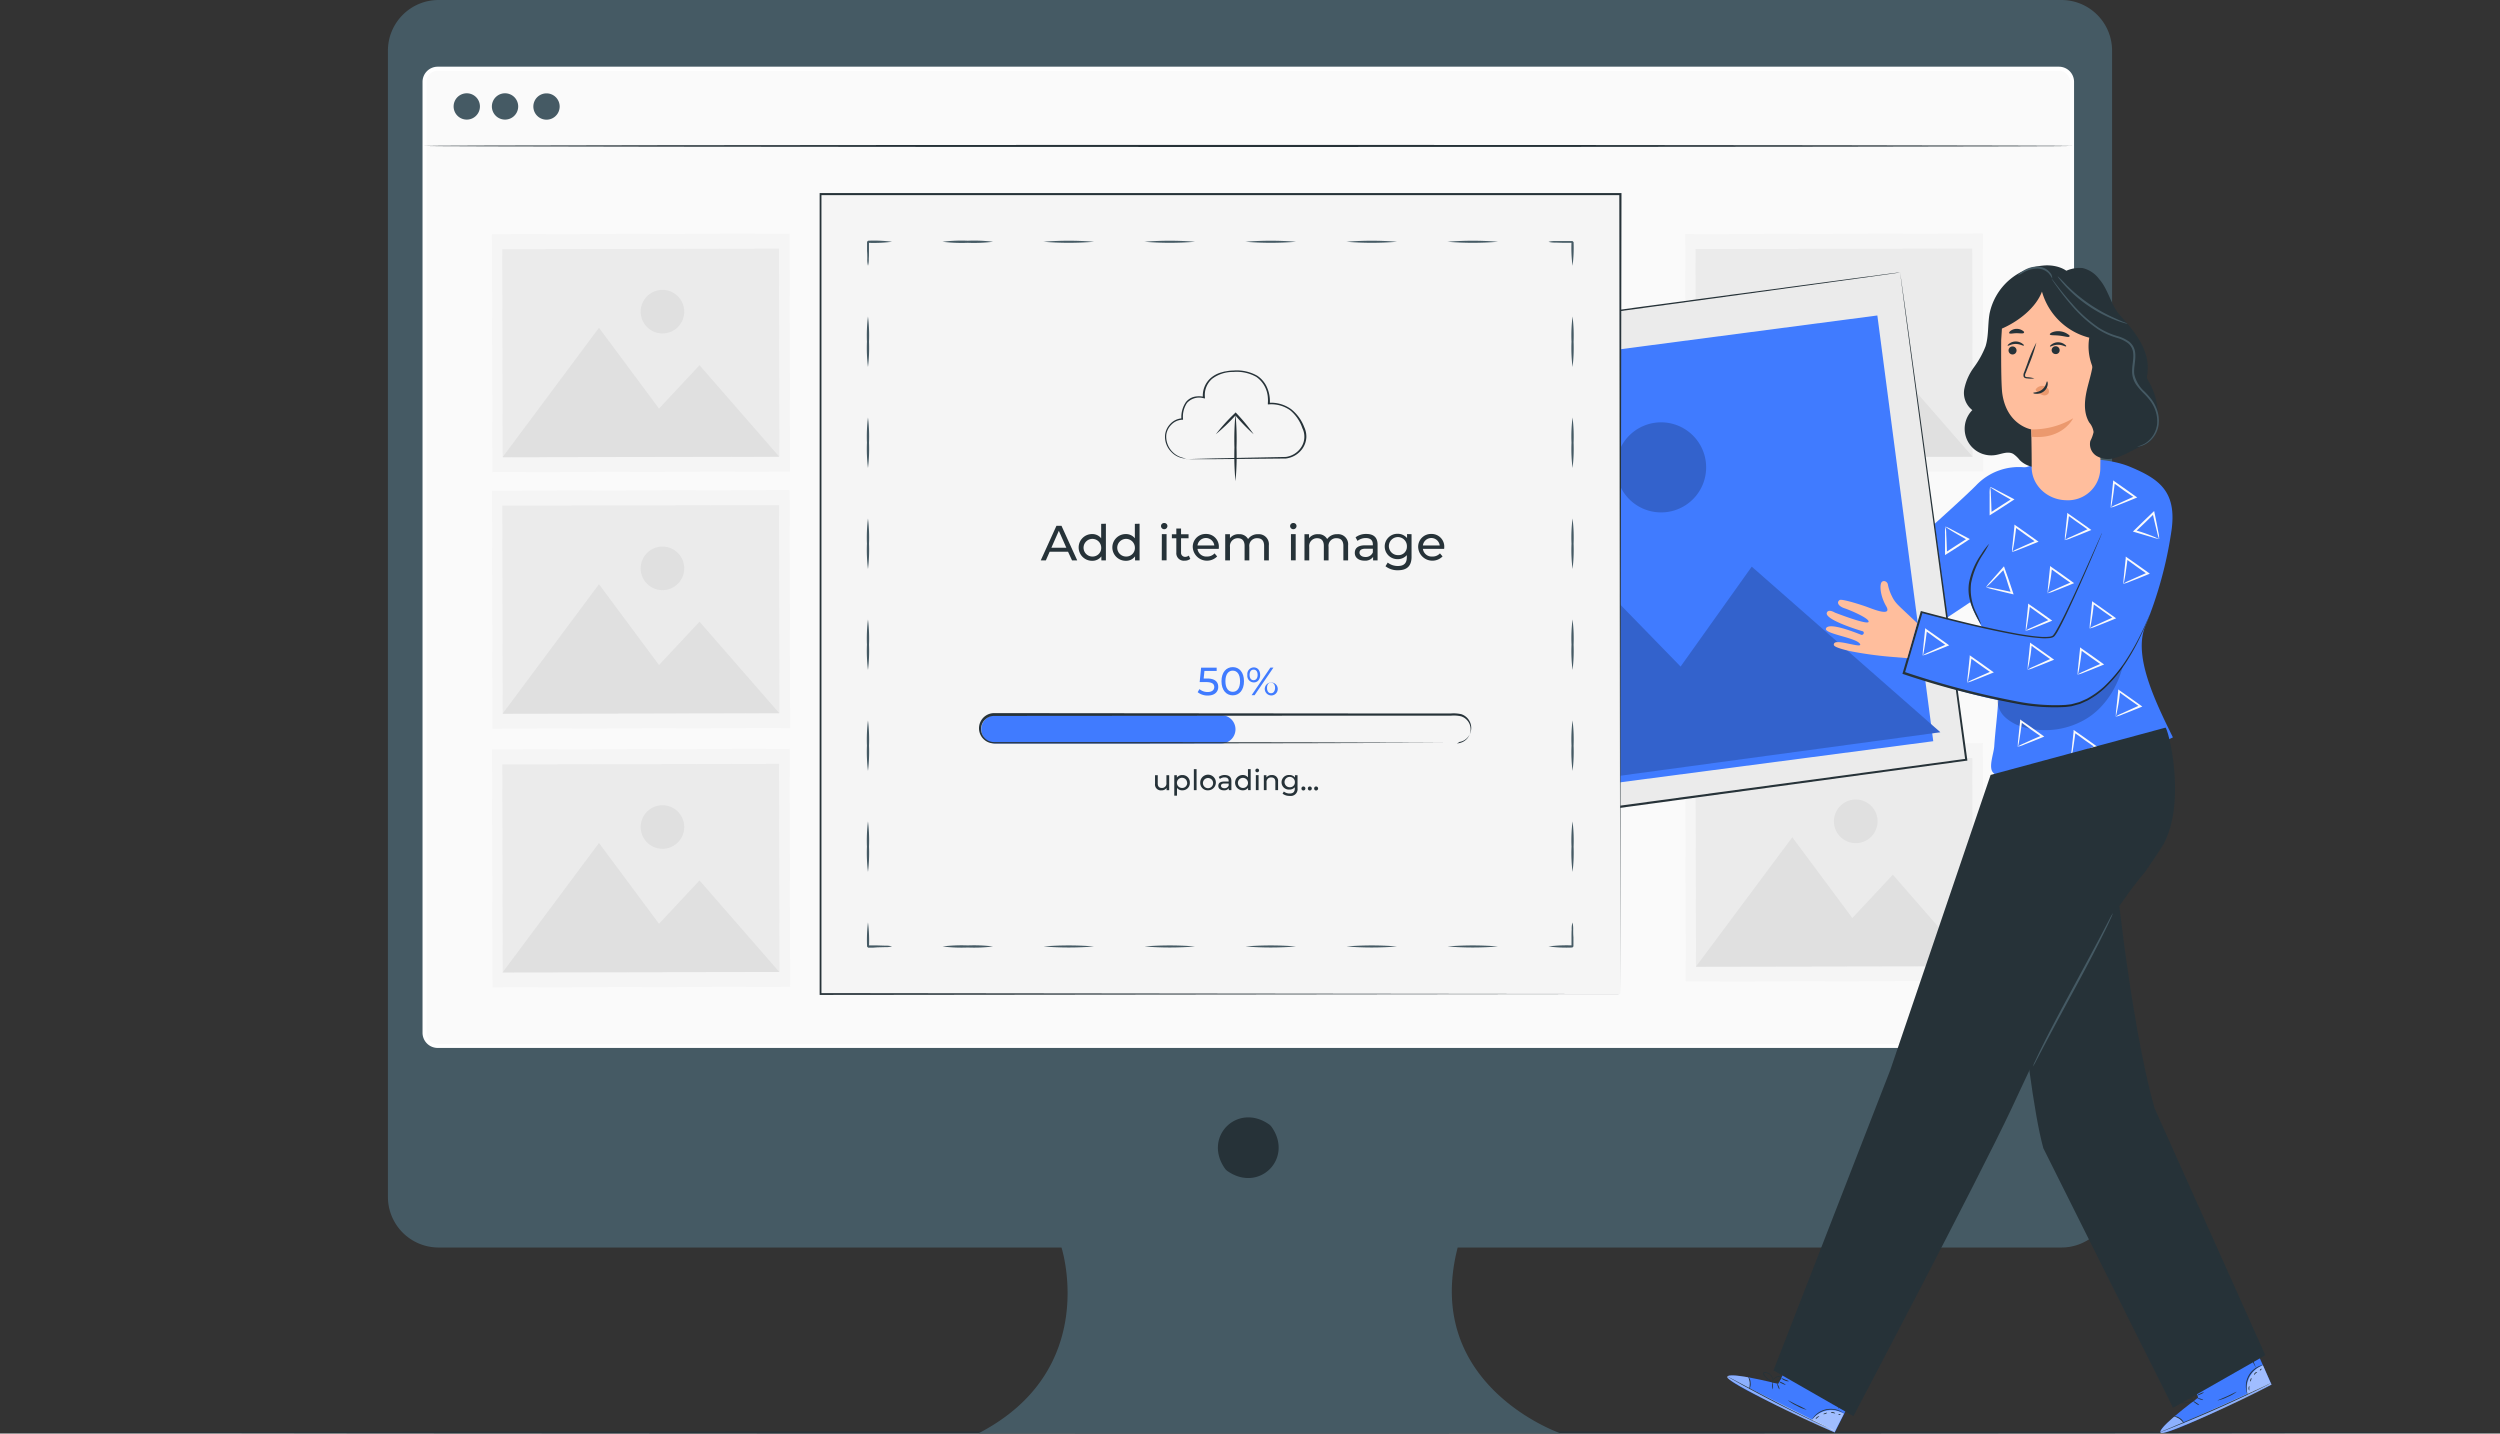 <svg xmlns="http://www.w3.org/2000/svg" width="623.32" height="357.42" viewBox="0 0 623.32 357.42">
  <rect x="0" y="0" width="623.32" height="357.42" fill="#333333" stroke="none"/>
  <g id="img7" transform="translate(-63.34 -84.72)">
    <g id="freepik--Floor--inject-2">
      <path id="Trazado_116361" data-name="Trazado 116361" d="M686.66,441.88c0,.14-139.55.26-311.65.26S63.34,442,63.34,441.88s139.52-.26,311.67-.26S686.66,441.73,686.66,441.88Z" fill="#263238"/>
    </g>
    <g id="freepik--Device--inject-2">
      <path id="Trazado_116362" data-name="Trazado 116362" d="M577.31,84.72H172.69a12.63,12.63,0,0,0-12.63,12.63V383.13a12.63,12.63,0,0,0,12.63,12.63H328s9.88,30.55-20.74,46.35h145.2s-34.57-11.85-25.68-46.35H577.31a12.63,12.63,0,0,0,12.63-12.63V97.35A12.63,12.63,0,0,0,577.31,84.72Z" fill="#455a64"/>
      <path id="Trazado_116363" data-name="Trazado 116363" d="M380.4,365.71c5.51,7.86-3.11,16.48-11,11a2.67,2.67,0,0,1-.67-.67c-5.49-7.87,3.11-16.47,11-11a2.889,2.889,0,0,1,.67.67Z" fill="#263238"/>
      <rect id="Rectángulo_36760" data-name="Rectángulo 36760" width="410.77" height="243.65" rx="3.27" transform="translate(169.19 101.85)" fill="#fafafa"/>
      <path id="Trazado_116364" data-name="Trazado 116364" d="M576.69,346H172.47a3.78,3.78,0,0,1-3.78-3.77V105.12a3.78,3.78,0,0,1,3.78-3.77H576.69a3.77,3.77,0,0,1,3.77,3.77V342.23A3.77,3.77,0,0,1,576.69,346ZM172.47,102.35a2.78,2.78,0,0,0-2.78,2.77V342.23a2.78,2.78,0,0,0,2.78,2.77H576.69a2.77,2.77,0,0,0,2.77-2.77V105.12a2.77,2.77,0,0,0-2.77-2.77Z" fill="#fff"/>
      <path id="Trazado_116365" data-name="Trazado 116365" d="M202.88,111.26A3.28,3.28,0,1,1,199.6,108a3.28,3.28,0,0,1,3.28,3.26Z" fill="#455a64"/>
      <path id="Trazado_116366" data-name="Trazado 116366" d="M183,111.26a3.28,3.28,0,1,1-3.28-3.28,3.28,3.28,0,0,1,3.28,3.28Z" fill="#455a64"/>
      <path id="Trazado_116367" data-name="Trazado 116367" d="M192.54,111.26a3.28,3.28,0,1,1-3.28-3.28,3.28,3.28,0,0,1,3.28,3.28Z" fill="#455a64"/>
      <path id="Trazado_116368" data-name="Trazado 116368" d="M580.26,121.11c0,.14-92.1.26-205.67.26s-205.69-.12-205.69-.26,92.07-.26,205.69-.26S580.26,121,580.26,121.11Z" fill="#263238"/>
      <rect id="Rectángulo_36761" data-name="Rectángulo 36761" width="74.21" height="59.33" transform="translate(483.515 143.092) rotate(-0.11)" fill="#f5f5f5"/>
      <rect id="Rectángulo_36762" data-name="Rectángulo 36762" width="69" height="51.86" transform="translate(486.082 146.827) rotate(-0.11)" fill="#ebebeb"/>
      <path id="Trazado_116369" data-name="Trazado 116369" d="M486.17,198.72l24.04-32.28,14.97,20.15,10.1-10.81,19.89,22.82Z" fill="#e0e0e0"/>
      <path id="Trazado_116370" data-name="Trazado 116370" d="M531.47,162.46a5.44,5.44,0,1,1-1.6-3.87A5.44,5.44,0,0,1,531.47,162.46Z" fill="#e0e0e0"/>
      <rect id="Rectángulo_36763" data-name="Rectángulo 36763" width="74.21" height="59.33" transform="translate(483.529 270.122) rotate(-0.11)" fill="#f5f5f5"/>
      <rect id="Rectángulo_36764" data-name="Rectángulo 36764" width="69" height="51.86" transform="translate(486.096 273.857) rotate(-0.11)" fill="#ebebeb"/>
      <path id="Trazado_116371" data-name="Trazado 116371" d="M486.17,325.75l24.04-32.28,14.97,20.14,10.1-10.8,19.89,22.81Z" fill="#e0e0e0"/>
      <path id="Trazado_116372" data-name="Trazado 116372" d="M531.47,289.48a5.44,5.44,0,1,1-5.44-5.42A5.44,5.44,0,0,1,531.47,289.48Z" fill="#e0e0e0"/>
      <rect id="Rectángulo_36765" data-name="Rectángulo 36765" width="74.21" height="59.33" transform="translate(185.995 143.113) rotate(-0.11)" fill="#f5f5f5"/>
      <rect id="Rectángulo_36766" data-name="Rectángulo 36766" width="69" height="51.86" transform="translate(188.562 146.848) rotate(-0.11)" fill="#ebebeb"/>
      <path id="Trazado_116373" data-name="Trazado 116373" d="M188.64,198.72l24.04-32.28,14.97,20.15,10.1-10.81,19.89,22.82Z" fill="#e0e0e0"/>
      <path id="Trazado_116374" data-name="Trazado 116374" d="M233.94,162.46a5.43,5.43,0,1,1-1.583-3.863,5.43,5.43,0,0,1,1.583,3.863Z" fill="#e0e0e0"/>
      <rect id="Rectángulo_36767" data-name="Rectángulo 36767" width="74.21" height="59.33" transform="translate(186.007 207.063) rotate(-0.11)" fill="#f5f5f5"/>
      <rect id="Rectángulo_36768" data-name="Rectángulo 36768" width="69" height="51.86" transform="translate(188.575 210.788) rotate(-0.11)" fill="#ebebeb"/>
      <path id="Trazado_116375" data-name="Trazado 116375" d="M188.64,262.67l24.04-32.29,14.97,20.15,10.1-10.8,19.89,22.81Z" fill="#e0e0e0"/>
      <path id="Trazado_116376" data-name="Trazado 116376" d="M233.94,226.4a5.43,5.43,0,1,1-5.44-5.4,5.43,5.43,0,0,1,5.44,5.4Z" fill="#e0e0e0"/>
      <rect id="Rectángulo_36769" data-name="Rectángulo 36769" width="74.21" height="59.33" transform="translate(186.011 271.573) rotate(-0.11)" fill="#f5f5f5"/>
      <rect id="Rectángulo_36770" data-name="Rectángulo 36770" width="69" height="51.86" transform="translate(188.579 275.308) rotate(-0.11)" fill="#ebebeb"/>
      <path id="Trazado_116377" data-name="Trazado 116377" d="M188.64,327.18l24.04-32.28,14.97,20.14,10.1-10.8,19.89,22.82Z" fill="#e0e0e0"/>
      <path id="Trazado_116378" data-name="Trazado 116378" d="M233.94,290.91a5.43,5.43,0,1,1-5.44-5.42,5.43,5.43,0,0,1,5.44,5.42Z" fill="#e0e0e0"/>
    </g>
    <g id="freepik--Character--inject-2">
      <path id="Trazado_116379" data-name="Trazado 116379" d="M568.85,201.33A14.66,14.66,0,0,0,556,205.78c-5.23,5.25-27,24.42-27,24.42l-31.58-6.32L493,238s37.3,11.6,40,10.6,23-14.69,23-14.69Z" fill="#407bff"/>
      <rect id="Rectángulo_36771" data-name="Rectángulo 36771" width="153.43" height="122.66" transform="matrix(0.991, -0.135, 0.135, 0.991, 385.05, 173.344)" fill="#ebebeb"/>
      <path id="Trazado_116380" data-name="Trazado 116380" d="M537.09,152.66l-.73.11-2.12.31L526,154.23l-31.1,4.29-109.8,15,.23-.3c4.92,36.18,10.57,77.65,16.54,121.53h0l-.33-.25,152-20.6-.21.28L541.5,186c-1.41-10.62-2.52-18.95-3.28-24.63-.37-2.84-.66-5-.85-6.5s-.28-2.24-.28-2.24.12.73.32,2.18.51,3.63.91,6.44c.78,5.67,1.93,14,3.4,24.56,2.91,21.25,7.09,51.65,12.12,88.33v.25h-.25l-152,20.7h-.3v-.3h0c-5.95-43.89-11.57-85.36-16.48-121.54v-.26h.26l110-14.8,31.06-4.15,8.2-1.08,2.1-.27Z" fill="#263238"/>
      <rect id="Rectángulo_36772" data-name="Rectángulo 36772" width="142.436" height="107.059" transform="translate(390.192 181.921) rotate(-7.481)" fill="#407bff"/>
      <path id="Trazado_116381" data-name="Trazado 116381" d="M405.77,286.49l40.4-72.74,36.19,37.16L500.1,226l47.02,41.29Z" fill="#407bff"/>
      <path id="Trazado_116382" data-name="Trazado 116382" d="M488.63,199.74A11.23,11.23,0,1,1,476,190.12a11.23,11.23,0,0,1,12.63,9.62Z" fill="#407bff"/>
      <g id="Grupo_142006" data-name="Grupo 142006" opacity="0.2">
        <path id="Trazado_116383" data-name="Trazado 116383" d="M405.77,286.49l40.4-72.74,36.19,37.16L500.1,226l47.02,41.29Z"/>
      </g>
      <g id="Grupo_142007" data-name="Grupo 142007" opacity="0.2">
        <path id="Trazado_116384" data-name="Trazado 116384" d="M488.63,199.74A11.23,11.23,0,1,1,476,190.12a11.23,11.23,0,0,1,12.63,9.62Z"/>
      </g>
      <path id="Trazado_116385" data-name="Trazado 116385" d="M604.74,217.09c1.44-9.89-3.15-13-10.36-16-9-3.73-26.16-1.87-32,3.35L555.78,224c-2.77,3.23-2.33,8.16-.73,12.11s4.18,7.49,5.37,11.57c2.31,7.91.69,14.9.14,23.11-.12,1.9-1.58,5.4-.18,6.68s3.23,1.22,5,1.15a99.75,99.75,0,0,0,39.73-10.05c-4.71-9.5-9.9-20.5-6.87-27.78a100.461,100.461,0,0,0,6.5-23.7Z" fill="#407bff"/>
      <path id="Trazado_116386" data-name="Trazado 116386" d="M542.46,237.32,538,252.5s23.29,8.47,35.9,8.32c11.82-.15,15.2-1.49,19.36-11s8.88-20.51,9.87-26.82a34.2,34.2,0,0,0,1.5-6.44c1.73-12.95-14-16.36-16.33-3.5l-1.88,6.89s-4.29,9.7-4.49,10.24c-1.9,5-5.19,13.09-7.57,14S542.46,237.32,542.46,237.32Z" fill="#407bff"/>
      <path id="Trazado_116387" data-name="Trazado 116387" d="M599.33,238a1.87,1.87,0,0,1-.12.36l-.41,1c-.36.91-.92,2.24-1.73,3.92a53.143,53.143,0,0,1-3.27,6,36,36,0,0,1-5.69,7,23.076,23.076,0,0,1-2,1.65,26.135,26.135,0,0,1-2.29,1.44l-1.27.58-.65.28-.69.19-1.4.39-1.47.18a49.831,49.831,0,0,1-12.53-.89,208.8,208.8,0,0,1-27.91-7.3l-.23-.08.07-.24.56-1.92,3.89-13.26.07-.24.24.06c8.52,2.28,16.58,4.27,23.91,5.61,1.84.32,3.63.6,5.37.74a12.778,12.778,0,0,0,2.55,0,2.5,2.5,0,0,0,.57-.14.83.83,0,0,0,.41-.32,7.619,7.619,0,0,0,.66-1c1.64-2.83,2.9-5.62,4.09-8.12,2.34-5,4.13-9.09,5.38-11.88.61-1.37,1.09-2.45,1.43-3.2.15-.35.28-.62.37-.83s.14-.28.15-.27,0,.1-.1.29-.2.49-.34.84L585.62,222c-1.19,2.82-2.94,6.9-5.24,11.95-1.17,2.52-2.4,5.3-4,8.18a8.925,8.925,0,0,1-.7,1.07,1.35,1.35,0,0,1-.57.44,2.65,2.65,0,0,1-.66.16,12.261,12.261,0,0,1-2.64,0c-1.77-.13-3.57-.41-5.41-.72-7.37-1.31-15.43-3.28-24-5.55l.31-.18-3.88,13.27-.56,1.92-.17-.32a211.4,211.4,0,0,0,27.82,7.32,49.622,49.622,0,0,0,12.41.93l1.43-.16,1.36-.37.67-.18.64-.28,1.24-.55a23.607,23.607,0,0,0,2.24-1.4,22.5,22.5,0,0,0,2-1.6,35.608,35.608,0,0,0,5.68-6.88,56.618,56.618,0,0,0,3.34-5.88c.84-1.66,1.42-3,1.82-3.88l.45-1A1.347,1.347,0,0,1,599.33,238Z" fill="#263238"/>
      <path id="Trazado_116388" data-name="Trazado 116388" d="M559.28,220.31a24.512,24.512,0,0,1-1.62,2.76,20,20,0,0,0-2.86,7,13.121,13.121,0,0,0,1.23,7.37,27.739,27.739,0,0,1,1.26,2.94,3.051,3.051,0,0,1-.48-.72,22.594,22.594,0,0,1-1.11-2.07,16.789,16.789,0,0,1-1.22-3.28,10.65,10.65,0,0,1-.2-4.32,18.54,18.54,0,0,1,3.07-7.12,17,17,0,0,1,1.93-2.56Z" fill="#263238"/>
      <g id="Grupo_142008" data-name="Grupo 142008" opacity="0.2">
        <path id="Trazado_116389" data-name="Trazado 116389" d="M561.34,259a6,6,0,0,0,2,4.61,11,11,0,0,0,4.54,2.41,19.85,19.85,0,0,0,15.7-2.13c4.64-2.83,7.8-8,9.08-13.25,0,0-2.93,3.69-4.86,5.61a14.741,14.741,0,0,1-9,4.29c-5.87.83-11.81-.36-17.61-1.55"/>
      </g>
      <path id="Trazado_116390" data-name="Trazado 116390" d="M559.53,206.11a12.7,12.7,0,0,1,1.62.78l4.09,2.14.37.2-.36.23c-.88.57-1.83,1.2-2.83,1.84s-1.8,1.16-2.63,1.68l-.38.25v-5.24a8.06,8.06,0,0,1,.12-1.88,9.324,9.324,0,0,1,.19,1.88c.06,1.18.12,2.84.18,4.79l-.39-.2,2.63-1.71c1-.65,2-1.26,2.86-1.83v.42C561.73,207.64,559.44,206.24,559.53,206.11Z" fill="#fafafa"/>
      <path id="Trazado_116391" data-name="Trazado 116391" d="M548.41,216a14.739,14.739,0,0,1,1.62.78l4.09,2.15.36.19-.35.23-2.83,1.85-2.63,1.68-.38.24v-5.23a8.2,8.2,0,0,1,.12-1.89,9.1,9.1,0,0,1,.18,1.88c.07,1.18.13,2.85.19,4.79l-.39-.2,2.63-1.71,2.86-1.83v.43C550.61,217.54,548.32,216.15,548.41,216Z" fill="#fafafa"/>
      <path id="Trazado_116392" data-name="Trazado 116392" d="M578.16,219.39a11.372,11.372,0,0,1,.12-1.8c.13-1.29.29-2.84.47-4.59v-.41l.35.25,2.76,1.94,2.54,1.81.37.27-.41.17c-1.8.74-3.35,1.36-4.45,1.78a7.639,7.639,0,0,1-1.79.58,8.462,8.462,0,0,1,1.67-.87c1.07-.5,2.59-1.18,4.38-2v.44l-2.57-1.81c-1-.69-1.89-1.36-2.76-2l.39-.17C578.76,216.78,578.31,219.42,578.16,219.39Z" fill="#fafafa"/>
      <path id="Trazado_116393" data-name="Trazado 116393" d="M558.52,231.08a12.161,12.161,0,0,1,1.14-1.39l3.05-3.47.28-.3.14.4c.35,1,.73,2.06,1.12,3.18l1,3,.14.43-.43-.11c-1.89-.44-3.51-.84-4.65-1.14a8,8,0,0,1-1.8-.56,9.358,9.358,0,0,1,1.86.26c1.17.22,2.8.55,4.7,1l-.28.33c-.33-.93-.68-1.92-1-3s-.76-2.2-1.1-3.21l.41.09C560.52,229.3,558.63,231.19,558.52,231.08Z" fill="#fafafa"/>
      <path id="Trazado_116394" data-name="Trazado 116394" d="M573.87,232.65a15.354,15.354,0,0,1,.12-1.8c.13-1.3.29-2.85.47-4.59v-.41l.35.24,2.77,1.94,2.53,1.82.37.26-.41.17c-1.79.74-3.34,1.36-4.45,1.78a8.581,8.581,0,0,1-1.79.59,8.188,8.188,0,0,1,1.67-.87c1.07-.5,2.6-1.18,4.38-1.95v.43l-2.57-1.81-2.75-2,.39-.17A40.364,40.364,0,0,1,573.87,232.65Z" fill="#fafafa"/>
      <path id="Trazado_116395" data-name="Trazado 116395" d="M568.41,242a15.354,15.354,0,0,1,.12-1.8c.14-1.29.3-2.84.47-4.59v-.41l.34.25,2.77,1.93,2.54,1.82.37.27-.41.17c-1.8.74-3.35,1.35-4.46,1.77a7.722,7.722,0,0,1-1.79.59,8.858,8.858,0,0,1,1.67-.87c1.08-.5,2.6-1.18,4.38-1.95v.43l-2.56-1.8-2.76-2,.39-.17C569,239.4,568.57,242,568.41,242Z" fill="#fafafa"/>
      <path id="Trazado_116396" data-name="Trazado 116396" d="M579.75,273.5a11.867,11.867,0,0,1,.11-1.8c.14-1.3.3-2.84.48-4.59v-.41l.35.24,2.76,1.94L586,270.7l.37.26-.41.17c-1.8.74-3.35,1.36-4.45,1.78a8.8,8.8,0,0,1-1.79.59,8.079,8.079,0,0,1,1.67-.87c1.07-.5,2.59-1.18,4.38-1.95v.43l-2.57-1.8-2.76-2,.39-.16C580.34,270.89,579.9,273.53,579.75,273.5Z" fill="#fafafa"/>
      <path id="Trazado_116397" data-name="Trazado 116397" d="M589.6,211.29a13,13,0,0,1,.12-1.8c.13-1.3.29-2.85.47-4.59v-.41l.35.24,2.76,1.94,2.54,1.82.37.26-.41.17c-1.79.74-3.34,1.36-4.45,1.78a8.8,8.8,0,0,1-1.79.59,7.621,7.621,0,0,1,1.67-.87c1.07-.5,2.6-1.18,4.38-2v.44L593,207.09l-2.75-2,.39-.17C590.2,208.67,589.76,211.31,589.6,211.29Z" fill="#fafafa"/>
      <path id="Trazado_116398" data-name="Trazado 116398" d="M565,222.32a11.285,11.285,0,0,1,.12-1.8c.13-1.3.29-2.85.47-4.6v-.41l.35.25,2.76,1.94,2.54,1.82.37.26-.41.17c-1.8.74-3.35,1.36-4.45,1.78a8.8,8.8,0,0,1-1.79.59,7.872,7.872,0,0,1,1.67-.88c1.07-.5,2.59-1.17,4.38-1.95v.44l-2.57-1.81-2.76-2,.39-.17C565.63,219.7,565.18,222.34,565,222.32Z" fill="#fafafa"/>
      <path id="Trazado_116399" data-name="Trazado 116399" d="M566.42,270.9a15.583,15.583,0,0,1,.12-1.8c.13-1.29.29-2.84.47-4.59v-.41l.35.25,2.77,1.94,2.53,1.81.37.27-.41.17c-1.79.74-3.34,1.35-4.45,1.77a7.288,7.288,0,0,1-1.79.59,8.859,8.859,0,0,1,1.67-.87c1.07-.5,2.6-1.18,4.38-1.95v.43l-2.57-1.8-2.75-2,.39-.17C567,268.29,566.58,270.93,566.42,270.9Z" fill="#fafafa"/>
      <path id="Trazado_116400" data-name="Trazado 116400" d="M592.75,230.29a15.354,15.354,0,0,1,.12-1.8c.13-1.3.29-2.85.47-4.59v-.42l.34.25,2.77,1.94,2.54,1.82.36.26-.4.17c-1.8.74-3.35,1.36-4.46,1.78a8.578,8.578,0,0,1-1.79.59,7.873,7.873,0,0,1,1.67-.88c1.08-.49,2.6-1.17,4.38-1.95v.44l-2.56-1.81-2.76-2,.39-.17C593.35,227.67,592.91,230.31,592.75,230.29Z" fill="#fafafa"/>
      <path id="Trazado_116401" data-name="Trazado 116401" d="M581.35,252.93a11.278,11.278,0,0,1,.12-1.8c.13-1.3.29-2.85.47-4.59v-.41l.35.24,2.76,1.94,2.54,1.82.37.26-.41.17c-1.8.74-3.35,1.36-4.45,1.78a8.8,8.8,0,0,1-1.79.59,8.859,8.859,0,0,1,1.67-.87c1.07-.5,2.59-1.18,4.38-1.95v.43l-2.57-1.8-2.76-2,.39-.17C582,250.32,581.5,253,581.35,252.93Z" fill="#fafafa"/>
      <path id="Trazado_116402" data-name="Trazado 116402" d="M590.87,263.42a12,12,0,0,1,.11-1.81c.14-1.29.3-2.84.48-4.59v-.41l.35.25,2.76,1.94c.89.63,1.74,1.25,2.54,1.81l.37.27-.41.17c-1.8.74-3.35,1.36-4.45,1.78a8.8,8.8,0,0,1-1.79.59,7.24,7.24,0,0,1,1.67-.88c1.07-.5,2.59-1.18,4.38-2v.44l-2.57-1.81-2.76-2,.39-.17A40.3,40.3,0,0,1,590.87,263.42Z" fill="#fafafa"/>
      <path id="Trazado_116403" data-name="Trazado 116403" d="M584.35,241.42a13,13,0,0,1,.12-1.8c.13-1.3.29-2.85.47-4.59v-.41l.35.24,2.76,1.94,2.54,1.82.37.26-.41.17c-1.79.74-3.34,1.36-4.45,1.78a8.8,8.8,0,0,1-1.79.59,7.623,7.623,0,0,1,1.67-.87c1.07-.5,2.6-1.18,4.38-2v.43l-2.57-1.81-2.75-2,.39-.17C585,238.81,584.51,241.44,584.35,241.42Z" fill="#fafafa"/>
      <path id="Trazado_116404" data-name="Trazado 116404" d="M553.85,254.9a11.278,11.278,0,0,1,.12-1.8c.13-1.3.29-2.84.47-4.59v-.41l.35.24,2.76,1.94,2.54,1.82.37.26-.41.17c-1.8.74-3.35,1.36-4.45,1.78a8.8,8.8,0,0,1-1.79.59,8.858,8.858,0,0,1,1.67-.87c1.07-.5,2.59-1.18,4.38-1.95v.43l-2.57-1.8-2.76-2,.39-.16C554.45,252.29,554,254.93,553.85,254.9Z" fill="#fafafa"/>
      <path id="Trazado_116405" data-name="Trazado 116405" d="M568.88,251.73a15.368,15.368,0,0,1,.12-1.8c.14-1.29.3-2.84.47-4.59v-.41l.35.25,2.76,1.94,2.54,1.81.37.27-.41.17c-1.8.74-3.35,1.35-4.46,1.77a7.72,7.72,0,0,1-1.79.59,8.86,8.86,0,0,1,1.67-.87c1.08-.5,2.6-1.18,4.39-2l-.05.43-2.56-1.8-2.76-2,.39-.17A37.552,37.552,0,0,1,568.88,251.73Z" fill="#fafafa"/>
      <path id="Trazado_116406" data-name="Trazado 116406" d="M542.72,248.15a15.38,15.38,0,0,1,.12-1.8c.13-1.29.29-2.84.47-4.59v-.41l.35.25,2.76,1.93,2.54,1.82.37.27-.41.17c-1.79.74-3.34,1.35-4.45,1.77a7.889,7.889,0,0,1-1.79.59,8.86,8.86,0,0,1,1.67-.87c1.07-.5,2.6-1.18,4.38-1.95v.43l-2.57-1.8-2.75-2,.39-.17C543.32,245.54,542.88,248.18,542.72,248.15Z" fill="#fafafa"/>
      <path id="Trazado_116407" data-name="Trazado 116407" d="M601.69,219.13a10.711,10.711,0,0,1-1.74-.45l-4.43-1.31-.39-.12.3-.29,2.42-2.36,2.25-2.16.33-.31.09.43c.4,1.91.72,3.54.93,4.71a8.284,8.284,0,0,1,.24,1.86,8.61,8.61,0,0,1-.54-1.8c-.3-1.14-.68-2.77-1.11-4.66l.42.12c-.71.68-1.46,1.42-2.25,2.19l-2.45,2.34-.09-.41A37.124,37.124,0,0,1,601.69,219.13Z" fill="#fafafa"/>
      <path id="Trazado_116408" data-name="Trazado 116408" d="M506.69,429.76l4.39-8.49,16,8.12-6.29,12.49-1-.44c-4.53-2-22.88-10.47-25.37-12.86C491.58,425.91,506.69,429.76,506.69,429.76Z" fill="#407bff"/>
      <g id="Grupo_142009" data-name="Grupo 142009" opacity="0.5">
        <path id="Trazado_116409" data-name="Trazado 116409" d="M515,438.81a6.19,6.19,0,0,1,3.76-2.37,6.09,6.09,0,0,1,4.32.74l-2.26,4.46Z" fill="#fff"/>
      </g>
      <g id="Grupo_142010" data-name="Grupo 142010" opacity="0.4">
        <path id="Trazado_116410" data-name="Trazado 116410" d="M499.19,428.12s-5.45-1.05-5.25,0,18.41,10.35,26.81,13.73l.15-.37-21.34-10.62S500.1,428.63,499.19,428.12Z" fill="#fff"/>
      </g>
      <path id="Trazado_116411" data-name="Trazado 116411" d="M521.16,441.63l-.29-.11-.81-.36-3-1.35c-2.49-1.15-5.92-2.8-9.66-4.69s-7.09-3.7-9.5-5l-2.84-1.59-.76-.45c-.18-.1-.27-.16-.26-.17l.28.13.78.42L498,430c2.43,1.29,5.79,3.06,9.53,5s7.15,3.56,9.63,4.76l2.93,1.41.8.39a1.41,1.41,0,0,1,.27.07Z" fill="#263238"/>
      <path id="Trazado_116412" data-name="Trazado 116412" d="M499.44,431.14a8.087,8.087,0,0,0,.16-1.66,7.481,7.481,0,0,0-.43-1.61,2.32,2.32,0,0,1,.64,1.59A2.43,2.43,0,0,1,499.44,431.14Z" fill="#263238"/>
      <path id="Trazado_116413" data-name="Trazado 116413" d="M505.36,431.14a4.126,4.126,0,0,1-.19-1.75,1.8,1.8,0,0,1,.19.86,1.851,1.851,0,0,1,0,.89Z" fill="#263238"/>
      <path id="Trazado_116414" data-name="Trazado 116414" d="M507,431.12c-.06,0-.22-.28-.37-.67s-.23-.71-.17-.73.22.27.37.66a1.44,1.44,0,0,1,.17.74Z" fill="#263238"/>
      <path id="Trazado_116415" data-name="Trazado 116415" d="M508.58,430c0,.06-.42-.08-.89-.31a2.3,2.3,0,0,1-.79-.51c0-.06.43.08.89.31A3.339,3.339,0,0,1,508.58,430Z" fill="#263238"/>
      <path id="Trazado_116416" data-name="Trazado 116416" d="M509.4,429.1a1.75,1.75,0,0,1-1.07-.2,1.8,1.8,0,0,1-.89-.61,5.655,5.655,0,0,1,1,.41,6.735,6.735,0,0,1,.96.4Z" fill="#263238"/>
      <path id="Trazado_116417" data-name="Trazado 116417" d="M505.53,429.48a3.42,3.42,0,0,1-1-.53,7.669,7.669,0,0,1-1-.8,3.537,3.537,0,0,1-.49-.57.61.61,0,0,1-.09-.45.42.42,0,0,1,.36-.33,2.12,2.12,0,0,1,2.05,1.73,1.931,1.931,0,0,1,0,.85.67.67,0,0,1-.11.3,3.12,3.12,0,0,0,0-1.12,2.05,2.05,0,0,0-.59-1,1.81,1.81,0,0,0-1.26-.54c-.23,0-.26.26-.14.46a3.371,3.371,0,0,0,.46.54,7.821,7.821,0,0,0,.91.81C505.15,429.24,505.54,429.44,505.53,429.48Z" fill="#263238"/>
      <path id="Trazado_116418" data-name="Trazado 116418" d="M505.23,429.39a1.11,1.11,0,0,1,.25-.77,2,2,0,0,1,.66-.61,1.17,1.17,0,0,1,1.12-.09.46.46,0,0,1,.07.64,1.38,1.38,0,0,1-.4.37,3.28,3.28,0,0,1-.8.37,1.8,1.8,0,0,1-.8.12,6.808,6.808,0,0,0,.74-.26,4,4,0,0,0,.75-.4c.25-.15.54-.49.31-.66a1,1,0,0,0-.9.09,2,2,0,0,0-.63.52,4.818,4.818,0,0,0-.37.68Z" fill="#263238"/>
      <path id="Trazado_116419" data-name="Trazado 116419" d="M523.05,437.09a6.9,6.9,0,0,0-1.2-.55,5.69,5.69,0,0,0-3.11-.25,5.85,5.85,0,0,0-2.76,1.45,9.42,9.42,0,0,0-.88,1,1,1,0,0,1,.16-.32,4.845,4.845,0,0,1,.61-.78,5.48,5.48,0,0,1,6-1.24,5.812,5.812,0,0,1,.87.47C523,437,523.06,437.08,523.05,437.09Z" fill="#263238"/>
      <path id="Trazado_116420" data-name="Trazado 116420" d="M524.77,429.61a29.852,29.852,0,0,1-1.52,3.35,29.359,29.359,0,0,1-1.73,3.25,33.359,33.359,0,0,1,1.53-3.35,32.739,32.739,0,0,1,1.72-3.25Z" fill="#263238"/>
      <path id="Trazado_116421" data-name="Trazado 116421" d="M513.81,436.23a9.63,9.63,0,0,1-2.45-1,11,11,0,0,1-2.24-1.37c0-.06,1.05.54,2.34,1.17A22.036,22.036,0,0,1,513.81,436.23Z" fill="#263238"/>
      <path id="Trazado_116422" data-name="Trazado 116422" d="M516.94,437.82c0,.06-.2.17-.43.36s-.39.37-.44.34,0-.3.31-.51S516.93,437.76,516.94,437.82Z" fill="#263238"/>
      <path id="Trazado_116423" data-name="Trazado 116423" d="M518.86,437c0,.06-.16.17-.41.25s-.47.11-.49.05.17-.17.42-.25S518.85,436.89,518.86,437Z" fill="#263238"/>
      <path id="Trazado_116424" data-name="Trazado 116424" d="M520.89,437.14a3.707,3.707,0,0,0-.52-.1c-.27-.03-.51,0-.54-.06s.23-.21.57-.16S520.93,437.09,520.89,437.14Z" fill="#263238"/>
      <path id="Trazado_116425" data-name="Trazado 116425" d="M522.25,437.43c0,.06-.14.09-.29.08s-.29-.08-.28-.14.14-.09.3-.08S522.26,437.37,522.25,437.43Z" fill="#263238"/>
      <path id="Trazado_116426" data-name="Trazado 116426" d="M611.43,433.16l-3.8-8.77L624,417.17l5.7,12.76-1,.52c-4.41,2.24-22.57,11.1-26,11.52C598.9,442.44,611.43,433.16,611.43,433.16Z" fill="#407bff"/>
      <g id="Grupo_142011" data-name="Grupo 142011" opacity="0.5">
        <path id="Trazado_116427" data-name="Trazado 116427" d="M623.71,432.43a6.22,6.22,0,0,1,.55-4.42,6.06,6.06,0,0,1,3.3-2.88l2,4.58Z" fill="#fff"/>
      </g>
      <g id="Grupo_142012" data-name="Grupo 142012" opacity="0.4">
        <path id="Trazado_116428" data-name="Trazado 116428" d="M605.42,437.94s-4.26,3.56-3.3,4.09,19.66-7.73,27.59-12.1l-.19-.35-21.72,9.83S606.39,437.56,605.42,437.94Z" fill="#fff"/>
      </g>
      <path id="Trazado_116429" data-name="Trazado 116429" d="M629.77,429.46l-.27.15-.78.41-2.92,1.44c-2.48,1.2-5.92,2.82-9.75,4.52s-7.35,3.16-9.9,4.18l-3,1.2-.83.31-.29.09a1.4,1.4,0,0,1,.27-.14l.82-.34,3-1.26c2.54-1.06,6-2.54,9.87-4.24s7.28-3.29,9.77-4.46l2.95-1.38.8-.37Z" fill="#263238"/>
      <path id="Trazado_116430" data-name="Trazado 116430" d="M607.91,439.66a7.4,7.4,0,0,0-1.18-1.18,7.78,7.78,0,0,0-1.52-.69,2.48,2.48,0,0,1,1.64.51A2.38,2.38,0,0,1,607.91,439.66Z" fill="#263238"/>
      <path id="Trazado_116431" data-name="Trazado 116431" d="M611.66,435.07a2.072,2.072,0,0,1-.79-.4c-.4-.27-.71-.53-.68-.58s.39.13.8.4S611.69,435,611.66,435.07Z" fill="#263238"/>
      <path id="Trazado_116432" data-name="Trazado 116432" d="M612.68,433.78c0,.06-.36,0-.75-.13s-.7-.28-.68-.33.35,0,.75.13S612.69,433.73,612.68,433.78Z" fill="#263238"/>
      <path id="Trazado_116433" data-name="Trazado 116433" d="M612.83,431.87a2.491,2.491,0,0,1-.81.48c-.47.21-.87.35-.89.29s.33-.27.8-.48S612.81,431.81,612.83,431.87Z" fill="#263238"/>
      <path id="Trazado_116434" data-name="Trazado 116434" d="M612.64,430.65a2.758,2.758,0,0,1-.83.7,1.76,1.76,0,0,1-1,.3,5.852,5.852,0,0,1,.94-.49C612.21,430.89,612.59,430.6,612.64,430.65Z" fill="#263238"/>
      <path id="Trazado_116435" data-name="Trazado 116435" d="M610.47,433.89a3.37,3.37,0,0,1-1.05.46,7.061,7.061,0,0,1-1.23.24,3.159,3.159,0,0,1-.76,0,.61.61,0,0,1-.4-.21.44.44,0,0,1,0-.49,2.11,2.11,0,0,1,2.63-.49,2,2,0,0,1,.66.55.68.68,0,0,1,.15.27,3.121,3.121,0,0,0-.88-.68,2,2,0,0,0-1.15-.19,1.84,1.84,0,0,0-1.22.64c-.11.2,0,.37.28.39a3.279,3.279,0,0,0,.7,0,8.464,8.464,0,0,0,1.21-.2A9.433,9.433,0,0,1,610.47,433.89Z" fill="#263238"/>
      <path id="Trazado_116436" data-name="Trazado 116436" d="M610.22,434.06a1.282,1.282,0,0,1-.44-.68,1.84,1.84,0,0,1,0-.89,1.17,1.17,0,0,1,.64-.93.46.46,0,0,1,.53.35,1.15,1.15,0,0,1,0,.55,3.521,3.521,0,0,1-.21.85,1.581,1.581,0,0,1-.42.69,6.265,6.265,0,0,0,.27-.74,3.606,3.606,0,0,0,.16-.82c0-.29,0-.73-.31-.67s-.43.48-.5.76a1.829,1.829,0,0,0,0,.81,4.182,4.182,0,0,0,.28.72Z" fill="#263238"/>
      <path id="Trazado_116437" data-name="Trazado 116437" d="M627.46,425.12a7.48,7.48,0,0,0-1.19.58,5.76,5.76,0,0,0-2.16,2.26,5.63,5.63,0,0,0-.62,3.05c.06.82.24,1.3.2,1.31a1,1,0,0,1-.14-.33,4.533,4.533,0,0,1-.21-1,5.43,5.43,0,0,1,2.85-5.46,4.457,4.457,0,0,1,.91-.38,1.321,1.321,0,0,1,.36-.03Z" fill="#263238"/>
      <path id="Trazado_116438" data-name="Trazado 116438" d="M622.75,419.06a32.431,32.431,0,0,1,1.63,3.3,34.43,34.43,0,0,1,1.43,3.39,28.124,28.124,0,0,1-1.63-3.3A28.577,28.577,0,0,1,622.75,419.06Z" fill="#263238"/>
      <path id="Trazado_116439" data-name="Trazado 116439" d="M621,431.74a9.737,9.737,0,0,1-2.29,1.29,9.512,9.512,0,0,1-2.48.87c0-.06,1.08-.47,2.39-1.06S620.91,431.69,621,431.74Z" fill="#263238"/>
      <path id="Trazado_116440" data-name="Trazado 116440" d="M624.15,430.32c.06,0,0,.26,0,.56v.55a.794.794,0,0,1-.19-.56C623.97,430.53,624.1,430.29,624.15,430.32Z" fill="#263238"/>
      <path id="Trazado_116441" data-name="Trazado 116441" d="M624.7,428.28a1.941,1.941,0,0,1-.07.48c-.07.24-.22.43-.27.41s0-.24.07-.48S624.64,428.26,624.7,428.28Z" fill="#263238"/>
      <path id="Trazado_116442" data-name="Trazado 116442" d="M626.12,426.82c0,.07-.2.16-.41.35s-.32.4-.37.38,0-.31.23-.54S626.12,426.77,626.12,426.82Z" fill="#263238"/>
      <path id="Trazado_116443" data-name="Trazado 116443" d="M627.21,426a.414.414,0,0,1-.13.28c-.13.12-.23.17-.28.12s0-.16.13-.28S627.17,425.91,627.21,426Z" fill="#263238"/>
      <path id="Trazado_116444" data-name="Trazado 116444" d="M628.15,422.62l-23,13.11L572.8,371c-4.8-17.31-9.43-78.24-9.43-78.24l26.63,2s4.1,43.75,10.54,66.29Z" fill="#263238"/>
      <path id="Trazado_116445" data-name="Trazado 116445" d="M603.24,266.14c.64,0,5.3,18-.38,28.91-.56,1.06-4.64,7-4.64,7-14.51,17.11-29.21,50.32-33.32,59-8.42,17.9-39.45,76.76-39.45,76.76L505.52,426.4l29.14-74.94,25-73.53Z" fill="#263238"/>
      <path id="Trazado_116446" data-name="Trazado 116446" d="M590.15,312.39a10.58,10.58,0,0,0-.84,1.47L587.15,318c-1.82,3.45-4.38,8.19-7.21,13.43s-5.35,10-7.09,13.51c-.87,1.75-1.56,3.17-2,4.16a11.615,11.615,0,0,0-.67,1.56,9.866,9.866,0,0,0,.85-1.47c.54-1,1.27-2.42,2.15-4.09,1.82-3.45,4.38-8.19,7.22-13.43s5.35-10,7.08-13.51c.88-1.75,1.57-3.17,2-4.16a11.624,11.624,0,0,0,.67-1.61Z" fill="#455a64"/>
      <path id="Trazado_116447" data-name="Trazado 116447" d="M535.13,248.51a94.563,94.563,0,0,1-10.5-1.44c-4.27-1-4.2-1.42-4-1.9.52-1.3,7.58,1.53,6.39,0s-9-2.44-8.41-3.77c.77-1.74,8.12,1.36,8.75,1.58s.95-.71.37-.88c-.85-.23-9.65-2.93-8.9-4.64.41-1,2,0,2,0s8.06,3.14,8.39,2.32-4.35-2.84-6-3.4-2-1.55-1.19-2.06c.55-.35,5.56,1.25,7.15,1.85s5.94,2.3,4.44-.3S532,230.75,532.4,230s1.56-.38,1.66.55a11.22,11.22,0,0,0,1,2.85,7.479,7.479,0,0,0,1.37,2c.49.51.94.94,1.35,1.32l3.57,3.36-2.48,8.74Z" fill="#ffbe9d"/>
      <path id="Trazado_116448" data-name="Trazado 116448" d="M579.91,153.64c-1.27-2-3.93-2.79-6.35-2.76a15.08,15.08,0,0,0-14.16,12c-.48,2.71-.2,5.56-1,8.17a22.769,22.769,0,0,1-2.88,5.22,13.781,13.781,0,0,0-2.42,5.4,5.41,5.41,0,0,0,2,5.3,6.63,6.63,0,0,0,5.86,11.19c1.45-.25,3-1,4.32-.28a7.241,7.241,0,0,1,1.61,1.52c2,2.05,5.34,2.38,8,1.35a14,14,0,0,0,6.34-5.62c.42-.63,1-1.37,1.72-1.3a2.46,2.46,0,0,1,1.14.64,6.74,6.74,0,0,0,9.22-9.76,7.79,7.79,0,0,0,5.06-5.07,11.32,11.32,0,0,0-.28-7.31c-1.26-3.47-3.76-6.31-6.21-9.06-2.24-2.53-2.9-6.42-5.14-8.94a7.2,7.2,0,0,0-4.18-2.78,8.22,8.22,0,0,0-4.8,1.07" fill="#263238"/>
      <path id="Trazado_116449" data-name="Trazado 116449" d="M574.88,154.84a12.53,12.53,0,0,1,12.53,12.66L587,201.75a8.06,8.06,0,0,1-8.53,7.69h0c-4.72-.1-8.56-3.75-8.57-8.16,0-4.63-.12-9.5-.12-9.5s-6-1-7.19-8.77c-.32-2-.34-9.13-.28-15.75a12.53,12.53,0,0,1,12.53-12.42Z" fill="#ffbe9d"/>
      <path id="Trazado_116450" data-name="Trazado 116450" d="M564.13,172a1,1,0,1,0,1-.9A1,1,0,0,0,564.13,172Z" fill="#263238"/>
      <path id="Trazado_116451" data-name="Trazado 116451" d="M563.91,170.91c.12.13.88-.43,2-.43s1.86.54,2,.41-.07-.29-.41-.54a2.78,2.78,0,0,0-1.59-.49,2.62,2.62,0,0,0-1.55.5C564,170.61,563.85,170.85,563.91,170.91Z" fill="#263238"/>
      <path id="Trazado_116452" data-name="Trazado 116452" d="M574.87,172a1,1,0,0,0,1,1,.94.94,0,0,0,1-.9,1,1,0,0,0-2-.1Z" fill="#263238"/>
      <path id="Trazado_116453" data-name="Trazado 116453" d="M574.46,171.11c.13.13.88-.43,2-.43s1.86.54,2,.41-.06-.29-.41-.54a2.74,2.74,0,0,0-1.58-.49,2.65,2.65,0,0,0-1.56.5C574.52,170.81,574.4,171.05,574.46,171.11Z" fill="#263238"/>
      <path id="Trazado_116454" data-name="Trazado 116454" d="M570.57,179.07a7.649,7.649,0,0,0-1.75-.31c-.27,0-.53-.09-.58-.27a1.41,1.41,0,0,1,.19-.82c.25-.66.52-1.35.81-2.08a37.139,37.139,0,0,0,1.82-5.46,35.4,35.4,0,0,0-2.26,5.3l-.78,2.1a1.59,1.59,0,0,0-.14,1.07.68.68,0,0,0,.45.4,1.73,1.73,0,0,0,.47.07A6.91,6.91,0,0,0,570.57,179.07Z" fill="#263238"/>
      <path id="Trazado_116455" data-name="Trazado 116455" d="M569.82,191.78A19.75,19.75,0,0,0,580.24,189s-2.52,5.34-10.31,4.62Z" fill="#eb996e"/>
      <path id="Trazado_116456" data-name="Trazado 116456" d="M571,181.66a2,2,0,0,1,1.74-.72,1.76,1.76,0,0,1,1.21.66,1.09,1.09,0,0,1,.09,1.27,1.29,1.29,0,0,1-1.41.36,3.94,3.94,0,0,1-1.37-.82,1.18,1.18,0,0,1-.31-.32.38.38,0,0,1,0-.4" fill="#eb996e"/>
      <path id="Trazado_116457" data-name="Trazado 116457" d="M573.73,179.81c-.18,0-.18,1.16-1.18,2s-2.24.7-2.25.86.28.23.81.24a2.91,2.91,0,0,0,1.87-.65,2.54,2.54,0,0,0,.91-1.67C573.94,180.1,573.81,179.81,573.73,179.81Z" fill="#263238"/>
      <path id="Trazado_116458" data-name="Trazado 116458" d="M574.42,168.1c.1.29,1.18.16,2.44.31s2.27.49,2.44.23-.1-.4-.51-.68a4.21,4.21,0,0,0-1.82-.64,4,4,0,0,0-1.9.23C574.6,167.73,574.37,168,574.42,168.1Z" fill="#263238"/>
      <path id="Trazado_116459" data-name="Trazado 116459" d="M564.3,167.8c.19.24.93,0,1.82,0s1.64.16,1.82-.09-.05-.37-.37-.6a2.64,2.64,0,0,0-2.93.09C564.32,167.43,564.22,167.68,564.3,167.8Z" fill="#263238"/>
      <path id="Trazado_116460" data-name="Trazado 116460" d="M590.22,167.29c-.55-4.71-2.77-9.46-6.82-11.94-3.54-2.18-7.17-2.67-10.69-.75a10.15,10.15,0,0,0-8.26,2.59,13.19,13.19,0,0,0-4,8.21,19,19,0,0,0,1.41,9.13l.6-7.88c4-1.72,8.46-5.11,10-9.23a16.47,16.47,0,0,0,11.79,11.49,13.48,13.48,0,0,0,4.63,12.49C589.86,176.76,590.77,172,590.22,167.29Z" fill="#263238"/>
      <path id="Trazado_116461" data-name="Trazado 116461" d="M585.06,172c.61,3-.43,6.08-1.19,9.06s-1.22,6.33.38,9a4.68,4.68,0,0,1,1.08,2.38,8.619,8.619,0,0,1-.81,2.22,3.46,3.46,0,0,0,1.55,3.74,5.7,5.7,0,0,0,4.21.61,17.1,17.1,0,0,0,4-1.6l3.79-1.88a6.37,6.37,0,0,0,1.59-1,5.33,5.33,0,0,0,1.38-2.82,17.06,17.06,0,0,0-2-11.94c-2-3.6-1.12-9.57-4.61-11.78" fill="#263238"/>
      <path id="Trazado_116462" data-name="Trazado 116462" d="M596.17,196.07a7.691,7.691,0,0,0,2-.8,6.55,6.55,0,0,0,3-4.85,8.19,8.19,0,0,0-.68-4,10,10,0,0,0-1.16-1.94,16.877,16.877,0,0,0-1.64-1.81,17.645,17.645,0,0,1-1.71-2,5.78,5.78,0,0,1-1-2.6c-.23-1.92.49-3.81.18-5.64a3.52,3.52,0,0,0-1.38-2.24,8.56,8.56,0,0,0-2.43-1.18,17.77,17.77,0,0,1-4.87-2.17,32.778,32.778,0,0,1-6.66-6c-1.68-1.94-2.9-3.61-3.73-4.77-.41-.59-.72-1-.93-1.36a2.781,2.781,0,0,1-.29-.5,3.9,3.9,0,0,1,.38.44l1,1.3c.88,1.12,2.14,2.75,3.84,4.64a33.829,33.829,0,0,0,6.63,5.9,18.17,18.17,0,0,0,4.78,2.09,9,9,0,0,1,2.59,1.25,4,4,0,0,1,1.57,2.55c.32,2-.41,3.92-.18,5.68a8.115,8.115,0,0,0,2.59,4.32,23.871,23.871,0,0,1,1.65,1.86,9.919,9.919,0,0,1,1.19,2.05,8.27,8.27,0,0,1,.65,4.18,6.56,6.56,0,0,1-1.29,3.24,6.479,6.479,0,0,1-2,1.75,5.609,5.609,0,0,1-1.56.57A2.29,2.29,0,0,1,596.17,196.07Z" fill="#455a64"/>
      <path id="Trazado_116463" data-name="Trazado 116463" d="M593.77,165.42a2.881,2.881,0,0,1-.82-.17,21.2,21.2,0,0,1-2.18-.73,33.62,33.62,0,0,1-12.47-8.47c-.65-.72-1.16-1.33-1.48-1.76a2.635,2.635,0,0,1-.46-.71,30.211,30.211,0,0,1,2.21,2.21,40.091,40.091,0,0,0,12.34,8.39C592.67,165,593.8,165.34,593.77,165.42Z" fill="#455a64"/>
      <path id="Trazado_116464" data-name="Trazado 116464" d="M566.42,153.4a3.869,3.869,0,0,1,1.14-1,6.53,6.53,0,0,1,3.52-1.22,4.58,4.58,0,0,1,2.06.43,3.851,3.851,0,0,1,1.34,1.09,2,2,0,0,1,.53,1.46,8.835,8.835,0,0,0-.82-1.22,4,4,0,0,0-3.1-1.24,7.32,7.32,0,0,0-3.34,1,6.932,6.932,0,0,1-1.33.7Z" fill="#455a64"/>
    </g>
    <g id="freepik--image-upload--inject-2">
      <rect id="Rectángulo_36773" data-name="Rectángulo 36773" width="199.44" height="199.44" transform="translate(267.87 133.15)" fill="#f5f5f5"/>
      <path id="Trazado_116465" data-name="Trazado 116465" d="M467.3,332.59c0-1.92-.09-79.88-.22-199.44l.22.23H267.89l.26-.26V332.56l-.22-.23,199.43.23-199.43.22h-.23V132.86H467.62v.22C467.39,252.71,467.3,330.67,467.3,332.59Z" fill="#263238"/>
      <path id="Trazado_116466" data-name="Trazado 116466" d="M449.42,320.7a35.221,35.221,0,0,1,6-.26l-.26.26h0v-2.31c0-.66,0-1.29.05-1.91a5.671,5.671,0,0,1,.19-1.76,6.343,6.343,0,0,1,.18,1.76c0,.62,0,1.25.06,1.91v2.31h0l-.26.26a34,34,0,0,1-5.96-.26Z" fill="#455a64"/>
      <path id="Trazado_116467" data-name="Trazado 116467" d="M424.24,320.7a76.34,76.34,0,0,1,12.59,0A76.34,76.34,0,0,1,424.24,320.7Z" fill="#455a64"/>
      <path id="Trazado_116468" data-name="Trazado 116468" d="M399.06,320.7a76.34,76.34,0,0,1,12.59,0,76.34,76.34,0,0,1-12.59,0Z" fill="#455a64"/>
      <path id="Trazado_116469" data-name="Trazado 116469" d="M373.88,320.7a76.34,76.34,0,0,1,12.59,0,76.34,76.34,0,0,1-12.59,0Z" fill="#455a64"/>
      <path id="Trazado_116470" data-name="Trazado 116470" d="M348.7,320.7a76.34,76.34,0,0,1,12.59,0A76.34,76.34,0,0,1,348.7,320.7Z" fill="#455a64"/>
      <path id="Trazado_116471" data-name="Trazado 116471" d="M323.52,320.7a76.34,76.34,0,0,1,12.59,0A76.34,76.34,0,0,1,323.52,320.7Z" fill="#455a64"/>
      <path id="Trazado_116472" data-name="Trazado 116472" d="M298.34,320.7a38.867,38.867,0,0,1,6.3-.26,38.788,38.788,0,0,1,6.29.26,37.484,37.484,0,0,1-6.29.26A37.551,37.551,0,0,1,298.34,320.7Z" fill="#455a64"/>
      <path id="Trazado_116473" data-name="Trazado 116473" d="M279.75,314.7a35.318,35.318,0,0,1,.26,6l-.26-.26h2.34l1.9.06a6.34,6.34,0,0,1,1.76.18,5.671,5.671,0,0,1-1.76.19l-1.9.05L281,321h-1.21l-.26-.26A35.317,35.317,0,0,1,279.75,314.7Z" fill="#455a64"/>
      <path id="Trazado_116474" data-name="Trazado 116474" d="M279.75,289.52a38.866,38.866,0,0,1,.26,6.3,38.692,38.692,0,0,1-.26,6.29,38.685,38.685,0,0,1-.26-6.29,38.867,38.867,0,0,1,.26-6.3Z" fill="#455a64"/>
      <path id="Trazado_116475" data-name="Trazado 116475" d="M279.75,264.34a38.866,38.866,0,0,1,.26,6.3,38.692,38.692,0,0,1-.26,6.29,38.685,38.685,0,0,1-.26-6.29,38.866,38.866,0,0,1,.26-6.3Z" fill="#455a64"/>
      <path id="Trazado_116476" data-name="Trazado 116476" d="M279.75,239.17a38.692,38.692,0,0,1,.26,6.29,38.874,38.874,0,0,1-.26,6.3,38.87,38.87,0,0,1-.26-6.3,38.692,38.692,0,0,1,.26-6.29Z" fill="#455a64"/>
      <path id="Trazado_116477" data-name="Trazado 116477" d="M279.75,214a38.7,38.7,0,0,1,.26,6.29,38.867,38.867,0,0,1-.26,6.3,38.87,38.87,0,0,1-.26-6.3,38.692,38.692,0,0,1,.26-6.29Z" fill="#455a64"/>
      <path id="Trazado_116478" data-name="Trazado 116478" d="M279.75,188.81a38.788,38.788,0,0,1,.26,6.29,38.874,38.874,0,0,1-.26,6.3,38.87,38.87,0,0,1-.26-6.3A38.789,38.789,0,0,1,279.75,188.81Z" fill="#455a64"/>
      <path id="Trazado_116479" data-name="Trazado 116479" d="M279.75,163.63a38.788,38.788,0,0,1,.26,6.29,38.874,38.874,0,0,1-.26,6.3,38.87,38.87,0,0,1-.26-6.3A38.789,38.789,0,0,1,279.75,163.63Z" fill="#455a64"/>
      <path id="Trazado_116480" data-name="Trazado 116480" d="M285.75,145a35.319,35.319,0,0,1-6,.26L280,145h0v2.31c0,.66,0,1.29-.05,1.91a6.071,6.071,0,0,1-.19,1.76,5.9,5.9,0,0,1-.18-1.76c0-.62,0-1.25-.06-1.91V145h0l.26-.26A34.119,34.119,0,0,1,285.75,145Z" fill="#455a64"/>
      <path id="Trazado_116481" data-name="Trazado 116481" d="M310.93,145a38.792,38.792,0,0,1-6.29.26,38.868,38.868,0,0,1-6.3-.26,37.551,37.551,0,0,1,6.3-.26A37.479,37.479,0,0,1,310.93,145Z" fill="#455a64"/>
      <path id="Trazado_116482" data-name="Trazado 116482" d="M336.11,145a76.34,76.34,0,0,1-12.59,0,76.34,76.34,0,0,1,12.59,0Z" fill="#455a64"/>
      <path id="Trazado_116483" data-name="Trazado 116483" d="M361.29,145a76.34,76.34,0,0,1-12.59,0A76.34,76.34,0,0,1,361.29,145Z" fill="#455a64"/>
      <path id="Trazado_116484" data-name="Trazado 116484" d="M386.47,145a76.339,76.339,0,0,1-12.59,0A76.339,76.339,0,0,1,386.47,145Z" fill="#455a64"/>
      <path id="Trazado_116485" data-name="Trazado 116485" d="M411.65,145a76.339,76.339,0,0,1-12.59,0,76.34,76.34,0,0,1,12.59,0Z" fill="#455a64"/>
      <path id="Trazado_116486" data-name="Trazado 116486" d="M436.83,145a76.34,76.34,0,0,1-12.59,0,76.34,76.34,0,0,1,12.59,0Z" fill="#455a64"/>
      <path id="Trazado_116487" data-name="Trazado 116487" d="M455.42,151a34.125,34.125,0,0,1-.26-6c.52.52.14.14.25.26h-2.33l-1.91-.06a6.3,6.3,0,0,1-1.75-.18,6,6,0,0,1,1.75-.19h4.24c.12.11-.25-.26.27.26a35.32,35.32,0,0,1-.26,5.91Z" fill="#455a64"/>
      <path id="Trazado_116488" data-name="Trazado 116488" d="M455.42,176.22a37.548,37.548,0,0,1-.26-6.3,37.474,37.474,0,0,1,.26-6.29,38.788,38.788,0,0,1,.26,6.29,38.867,38.867,0,0,1-.26,6.3Z" fill="#455a64"/>
      <path id="Trazado_116489" data-name="Trazado 116489" d="M455.42,201.4a37.548,37.548,0,0,1-.26-6.3,37.378,37.378,0,0,1,.26-6.29,38.691,38.691,0,0,1,.26,6.29,38.867,38.867,0,0,1-.26,6.3Z" fill="#455a64"/>
      <path id="Trazado_116490" data-name="Trazado 116490" d="M455.42,226.58a37.548,37.548,0,0,1-.26-6.3,37.375,37.375,0,0,1,.26-6.29,38.7,38.7,0,0,1,.26,6.29,38.867,38.867,0,0,1-.26,6.3Z" fill="#455a64"/>
      <path id="Trazado_116491" data-name="Trazado 116491" d="M455.42,251.76a37.548,37.548,0,0,1-.26-6.3,37.375,37.375,0,0,1,.26-6.29,38.7,38.7,0,0,1,.26,6.29,38.867,38.867,0,0,1-.26,6.3Z" fill="#455a64"/>
      <path id="Trazado_116492" data-name="Trazado 116492" d="M455.42,276.93a37.378,37.378,0,0,1-.26-6.29,37.551,37.551,0,0,1,.26-6.3,38.866,38.866,0,0,1,.26,6.3,38.7,38.7,0,0,1-.26,6.29Z" fill="#455a64"/>
      <path id="Trazado_116493" data-name="Trazado 116493" d="M455.42,302.11a37.378,37.378,0,0,1-.26-6.29,37.551,37.551,0,0,1,.26-6.3,38.866,38.866,0,0,1,.26,6.3,38.7,38.7,0,0,1-.26,6.29Z" fill="#455a64"/>
      <path id="Trazado_116494" data-name="Trazado 116494" d="M359,199.05a4.11,4.11,0,0,1-1-.13,5.2,5.2,0,0,1-2.57-1.46,5.38,5.38,0,0,1-1.6-4.34,4.71,4.71,0,0,1,1.27-2.68,4.35,4.35,0,0,1,3-1.42l-.2.2A6.61,6.61,0,0,1,359,185a3.86,3.86,0,0,1,2-1.33,5.58,5.58,0,0,1,2.54,0l-.28.26a5.84,5.84,0,0,1,2-5,6.79,6.79,0,0,1,2.59-1.36l.72-.2.74-.12a8.369,8.369,0,0,1,1.5-.14,10.39,10.39,0,0,1,6,1.29,6.83,6.83,0,0,1,2.2,2.42,8.53,8.53,0,0,1,.92,3.17,7.8,7.8,0,0,1,0,1.45l-.27-.29a8.57,8.57,0,0,1,5.58,1.57,10.4,10.4,0,0,1,3.29,4.51,5.49,5.49,0,0,1,.51,2.68,5.431,5.431,0,0,1-.87,2.53,5.91,5.91,0,0,1-4.22,2.6h0l-18.06.17h-6.87a2.1,2.1,0,0,1,.46,0l1.34-.06,5.08-.14,18-.36h0a5.43,5.43,0,0,0,3.86-2.41,4.76,4.76,0,0,0,.3-4.75A9.9,9.9,0,0,0,385,187a8.14,8.14,0,0,0-5.25-1.46h-.3v-.3a7.639,7.639,0,0,0,0-1.35,6.8,6.8,0,0,0-2.88-5.2,9.94,9.94,0,0,0-5.74-1.23,8.52,8.52,0,0,0-5.25,1.69,5.35,5.35,0,0,0-1.82,4.61v.32l-.31-.07a4.08,4.08,0,0,0-4.15,1.17,6.2,6.2,0,0,0-1,4v.19h-.2a4,4,0,0,0-2.75,1.28,4.35,4.35,0,0,0-1.22,2.48,5.42,5.42,0,0,0,3.9,5.65C358.67,199,359,199,359,199.05Z" fill="#263238"/>
      <path id="Trazado_116495" data-name="Trazado 116495" d="M375.92,193a45.769,45.769,0,0,1-4.73-4.9h.38l-.09.1a46.893,46.893,0,0,1-5,4.79,45.322,45.322,0,0,1,4.65-5.15l.1-.1.19-.2.19.21a45.243,45.243,0,0,1,4.31,5.25Z" fill="#263238"/>
      <path id="Trazado_116496" data-name="Trazado 116496" d="M371.38,204.7a68.576,68.576,0,0,1-.26-8.38,68.576,68.576,0,0,1,.26-8.38,66.251,66.251,0,0,1,.26,8.38,66.245,66.245,0,0,1-.26,8.38Z" fill="#263238"/>
      <path id="Trazado_116497" data-name="Trazado 116497" d="M329.63,222.28h-4.58l-.95,2.16h-1.27l3.91-8.62H328l3.92,8.62h-1.29Zm-.43-1-1.86-4.22-1.86,4.22Z" fill="#263238"/>
      <path id="Trazado_116498" data-name="Trazado 116498" d="M339.07,215.3v9.14h-1.13v-1a2.78,2.78,0,0,1-2.33,1.1,3.33,3.33,0,0,1,0-6.66,2.78,2.78,0,0,1,2.28,1.05v-3.6Zm-1.17,5.88a2.2,2.2,0,1,0-2.19,2.3,2.14,2.14,0,0,0,2.19-2.3Z" fill="#263238"/>
      <path id="Trazado_116499" data-name="Trazado 116499" d="M347.47,215.3v9.14h-1.13v-1a2.78,2.78,0,0,1-2.33,1.1,3.33,3.33,0,0,1,0-6.66,2.8,2.8,0,0,1,2.28,1.05v-3.6Zm-1.17,5.88a2.2,2.2,0,1,0-2.19,2.3,2.14,2.14,0,0,0,2.19-2.3Z" fill="#263238"/>
      <path id="Trazado_116500" data-name="Trazado 116500" d="M352.81,215.89a.77.77,0,0,1,.8-.77.76.76,0,0,1,.8.75.8.8,0,1,1-1.6,0Zm.21,2h1.18v6.53H353Z" fill="#263238"/>
      <path id="Trazado_116501" data-name="Trazado 116501" d="M360.12,224.06a2.18,2.18,0,0,1-1.42.45,1.86,1.86,0,0,1-2.07-2v-3.58h-1.11v-1h1.11V216.5h1.18v1.43h1.87v1h-1.87v3.53a1,1,0,0,0,1,1.1,1.49,1.49,0,0,0,.93-.31Z" fill="#263238"/>
      <path id="Trazado_116502" data-name="Trazado 116502" d="M367.2,221.57h-5.29a2.21,2.21,0,0,0,2.36,1.91,2.44,2.44,0,0,0,1.89-.79l.65.76a3.55,3.55,0,0,1-6.08-2.27,3.19,3.19,0,0,1,3.27-3.33,3.15,3.15,0,0,1,3.23,3.36,2.283,2.283,0,0,1-.03.36Zm-5.29-.85h4.19a2.11,2.11,0,0,0-4.19,0Z" fill="#263238"/>
      <path id="Trazado_116503" data-name="Trazado 116503" d="M379.7,220.68v3.76h-1.18v-3.62c0-1.28-.62-1.91-1.69-1.91a1.9,1.9,0,0,0-2,2.17v3.36h-1.18v-3.62c0-1.28-.61-1.91-1.69-1.91a1.94,1.94,0,0,0-1.95,2.17v3.36h-1.19v-6.53H370v1a2.63,2.63,0,0,1,2.25-1,2.43,2.43,0,0,1,2.27,1.21,2.93,2.93,0,0,1,2.51-1.21,2.5,2.5,0,0,1,2.67,2.77Z" fill="#263238"/>
      <path id="Trazado_116504" data-name="Trazado 116504" d="M385,215.89a.77.77,0,0,1,.8-.77.76.76,0,0,1,.8.75.8.8,0,1,1-1.6,0Zm.21,2h1.18v6.53h-1.18Z" fill="#263238"/>
      <path id="Trazado_116505" data-name="Trazado 116505" d="M399.46,220.68v3.76h-1.18v-3.62c0-1.28-.62-1.91-1.69-1.91a1.9,1.9,0,0,0-2,2.17v3.36h-1.18v-3.62c0-1.28-.61-1.91-1.69-1.91a1.94,1.94,0,0,0-1.95,2.17v3.36h-1.19v-6.53h1.14v1a2.64,2.64,0,0,1,2.25-1,2.43,2.43,0,0,1,2.27,1.21,2.93,2.93,0,0,1,2.51-1.21,2.5,2.5,0,0,1,2.71,2.77Z" fill="#263238"/>
      <path id="Trazado_116506" data-name="Trazado 116506" d="M406.81,220.5v3.94h-1.12v-.86a2.43,2.43,0,0,1-2.14.93c-1.48,0-2.42-.79-2.42-1.92s.68-1.91,2.63-1.91h1.87v-.23c0-1-.58-1.58-1.75-1.58a3.26,3.26,0,0,0-2.07.71l-.49-.89a4.34,4.34,0,0,1,2.69-.84C405.8,217.85,406.81,218.71,406.81,220.5Zm-1.18,1.94v-.91H403.8c-1.16,0-1.5.46-1.5,1s.54,1.06,1.44,1.06a1.89,1.89,0,0,0,1.89-1.15Z" fill="#263238"/>
      <path id="Trazado_116507" data-name="Trazado 116507" d="M415.28,217.91v5.64c0,2.31-1.17,3.35-3.39,3.35a4.82,4.82,0,0,1-3.11-1l.56-.91a4.06,4.06,0,0,0,2.52.85c1.54,0,2.24-.72,2.24-2.19v-.52a3,3,0,0,1-2.35,1,3.16,3.16,0,1,1,0-6.32,3,3,0,0,1,2.41,1.07v-1ZM414.12,221a2.25,2.25,0,1,0-2.24,2.13,2.08,2.08,0,0,0,2.24-2.13Z" fill="#263238"/>
      <path id="Trazado_116508" data-name="Trazado 116508" d="M423.4,221.57h-5.29a2.21,2.21,0,0,0,2.36,1.91,2.44,2.44,0,0,0,1.89-.79l.65.76a3.55,3.55,0,0,1-6.08-2.27,3.19,3.19,0,0,1,3.27-3.33,3.15,3.15,0,0,1,3.23,3.36,2.283,2.283,0,0,1-.03.36Zm-5.29-.85h4.19a2.11,2.11,0,0,0-4.19,0Z" fill="#263238"/>
      <path id="Trazado_116509" data-name="Trazado 116509" d="M367.86,270.08H311.51a3.53,3.53,0,0,1-3.52-3.52h0a3.53,3.53,0,0,1,3.52-3.52h56.35a3.52,3.52,0,0,1,3.52,3.52h0a3.52,3.52,0,0,1-3.52,3.52Z" fill="#407bff"/>
      <path id="Trazado_116510" data-name="Trazado 116510" d="M354.85,278v3.74h-.65v-.56a1.5,1.5,0,0,1-1.27.6,1.46,1.46,0,0,1-1.61-1.63V278H352v2.08c0,.73.37,1.1,1,1.1a1.1,1.1,0,0,0,1.16-1.25V278Z" fill="#263238"/>
      <path id="Trazado_116511" data-name="Trazado 116511" d="M360,279.86a1.82,1.82,0,0,1-1.89,1.91,1.6,1.6,0,0,1-1.31-.6v1.93h-.68V278h.65v.59a1.63,1.63,0,0,1,1.34-.63,1.82,1.82,0,0,1,1.89,1.9Zm-.68,0a1.27,1.27,0,1,0-1.27,1.32,1.24,1.24,0,0,0,1.29-1.32Z" fill="#263238"/>
      <path id="Trazado_116512" data-name="Trazado 116512" d="M361,276.49h.68v5.24H361Z" fill="#263238"/>
      <path id="Trazado_116513" data-name="Trazado 116513" d="M362.59,279.86a1.95,1.95,0,1,1,2,1.91,1.86,1.86,0,0,1-2-1.91Zm3.21,0a1.27,1.27,0,1,0-.6,1.193,1.27,1.27,0,0,0,.6-1.193Z" fill="#263238"/>
      <path id="Trazado_116514" data-name="Trazado 116514" d="M370.36,279.47v2.26h-.65v-.49a1.37,1.37,0,0,1-1.23.53c-.84,0-1.38-.45-1.38-1.1s.39-1.09,1.5-1.09h1.08v-.14c0-.57-.33-.9-1-.9a1.88,1.88,0,0,0-1.19.4l-.28-.51a2.46,2.46,0,0,1,1.54-.48C369.78,278,370.36,278.45,370.36,279.47Zm-.68,1.12v-.52h-1.05c-.67,0-.86.26-.86.57s.31.61.83.61A1.08,1.08,0,0,0,369.68,280.59Z" fill="#263238"/>
      <path id="Trazado_116515" data-name="Trazado 116515" d="M375.17,276.49v5.24h-.65v-.59a1.57,1.57,0,0,1-1.33.63,1.91,1.91,0,0,1,0-3.82,1.59,1.59,0,0,1,1.3.6v-2.06Zm-.67,3.37a1.26,1.26,0,1,0-1.26,1.32,1.23,1.23,0,0,0,1.26-1.32Z" fill="#263238"/>
      <path id="Trazado_116516" data-name="Trazado 116516" d="M376.34,276.83a.46.46,0,1,1,.46.44.44.44,0,0,1-.46-.44Zm.12,1.16h.68v3.74h-.68Z" fill="#263238"/>
      <path id="Trazado_116517" data-name="Trazado 116517" d="M382,279.58v2.15h-.68v-2.07c0-.74-.37-1.1-1-1.1a1.11,1.11,0,0,0-1.19,1.24v1.93h-.68V278h.65v.56a1.62,1.62,0,0,1,1.35-.6,1.46,1.46,0,0,1,1.55,1.62Z" fill="#263238"/>
      <path id="Trazado_116518" data-name="Trazado 116518" d="M386.85,278v3.23a1.7,1.7,0,0,1-1.94,1.93,2.76,2.76,0,0,1-1.79-.56l.32-.53a2.28,2.28,0,0,0,1.45.49c.88,0,1.28-.41,1.28-1.26V281a1.7,1.7,0,0,1-1.35.58,1.82,1.82,0,1,1,0-3.63,1.72,1.72,0,0,1,1.39.62V278Zm-.66,1.77A1.29,1.29,0,1,0,384.9,281a1.21,1.21,0,0,0,1.29-1.24Z" fill="#263238"/>
      <path id="Trazado_116519" data-name="Trazado 116519" d="M387.83,281.29a.47.47,0,0,1,.48-.48.5.5,0,1,1,0,1,.47.47,0,0,1-.48-.52Z" fill="#263238"/>
      <path id="Trazado_116520" data-name="Trazado 116520" d="M389.43,281.29a.47.47,0,0,1,.48-.48.5.5,0,0,1,0,1,.47.47,0,0,1-.48-.52Z" fill="#263238"/>
      <path id="Trazado_116521" data-name="Trazado 116521" d="M391,281.29a.47.47,0,0,1,.48-.48.5.5,0,0,1,0,1,.47.47,0,0,1-.48-.52Z" fill="#263238"/>
      <path id="Trazado_116522" data-name="Trazado 116522" d="M367.08,256c0,1.18-.85,2.14-2.61,2.14a3.94,3.94,0,0,1-2.52-.84l.45-.77a3.1,3.1,0,0,0,2.06.73c1,0,1.63-.48,1.63-1.23s-.49-1.25-2.08-1.25h-1.56l.36-3.6h3.88V252h-3.05l-.19,1.89h.77C366.27,253.87,367.08,254.73,367.08,256Z" fill="#407bff"/>
      <path id="Trazado_116523" data-name="Trazado 116523" d="M367.89,254.57c0-2.24,1.2-3.52,2.81-3.52s2.8,1.28,2.8,3.52-1.2,3.52-2.8,3.52S367.89,256.81,367.89,254.57Zm4.63,0c0-1.76-.75-2.64-1.82-2.64s-1.83.88-1.83,2.64.75,2.64,1.83,2.64,1.82-.88,1.82-2.64Z" fill="#407bff"/>
      <path id="Trazado_116524" data-name="Trazado 116524" d="M374.34,253a1.66,1.66,0,0,1,1.6-1.88c.95,0,1.59.75,1.59,1.88s-.64,1.87-1.59,1.87a1.65,1.65,0,0,1-1.6-1.87Zm2.56,0c0-.83-.36-1.32-1-1.32s-1,.5-1,1.32.38,1.31,1,1.31S376.9,253.77,376.9,253Zm3.18-1.82h.76l-4.7,6.88h-.75Zm-1.38,5.06a1.62,1.62,0,1,1,1.59,1.88,1.66,1.66,0,0,1-1.59-1.93Zm2.55,0c0-.81-.37-1.32-1-1.32s-1,.5-1,1.32.36,1.32,1,1.32,1-.56,1-1.37Z" fill="#407bff"/>
      <path id="Trazado_116525" data-name="Trazado 116525" d="M426.57,270.08a3.431,3.431,0,0,0,.64-.09,3.48,3.48,0,0,0,2.79-3.58,3.41,3.41,0,0,0-2.36-3.09,8.28,8.28,0,0,0-2.48-.17H400.6l-89.38.07a3.265,3.265,0,0,0-1.21,6.3,3.61,3.61,0,0,0,1.47.23h37.88l40.19.06,27.09.08H424l-7.36.05-27.09.08-40.19.06H311.48a4.24,4.24,0,0,1-1.67-.27,3.78,3.78,0,0,1,1.41-7.29l89.38.08h24.56a8.891,8.891,0,0,1,2.54.19,3.63,3.63,0,0,1,2.46,3.28,3.58,3.58,0,0,1-1.21,2.82,3.4,3.4,0,0,1-1.73.82A2.459,2.459,0,0,1,426.57,270.08Z" fill="#263238"/>
    </g>
  </g>
</svg>
